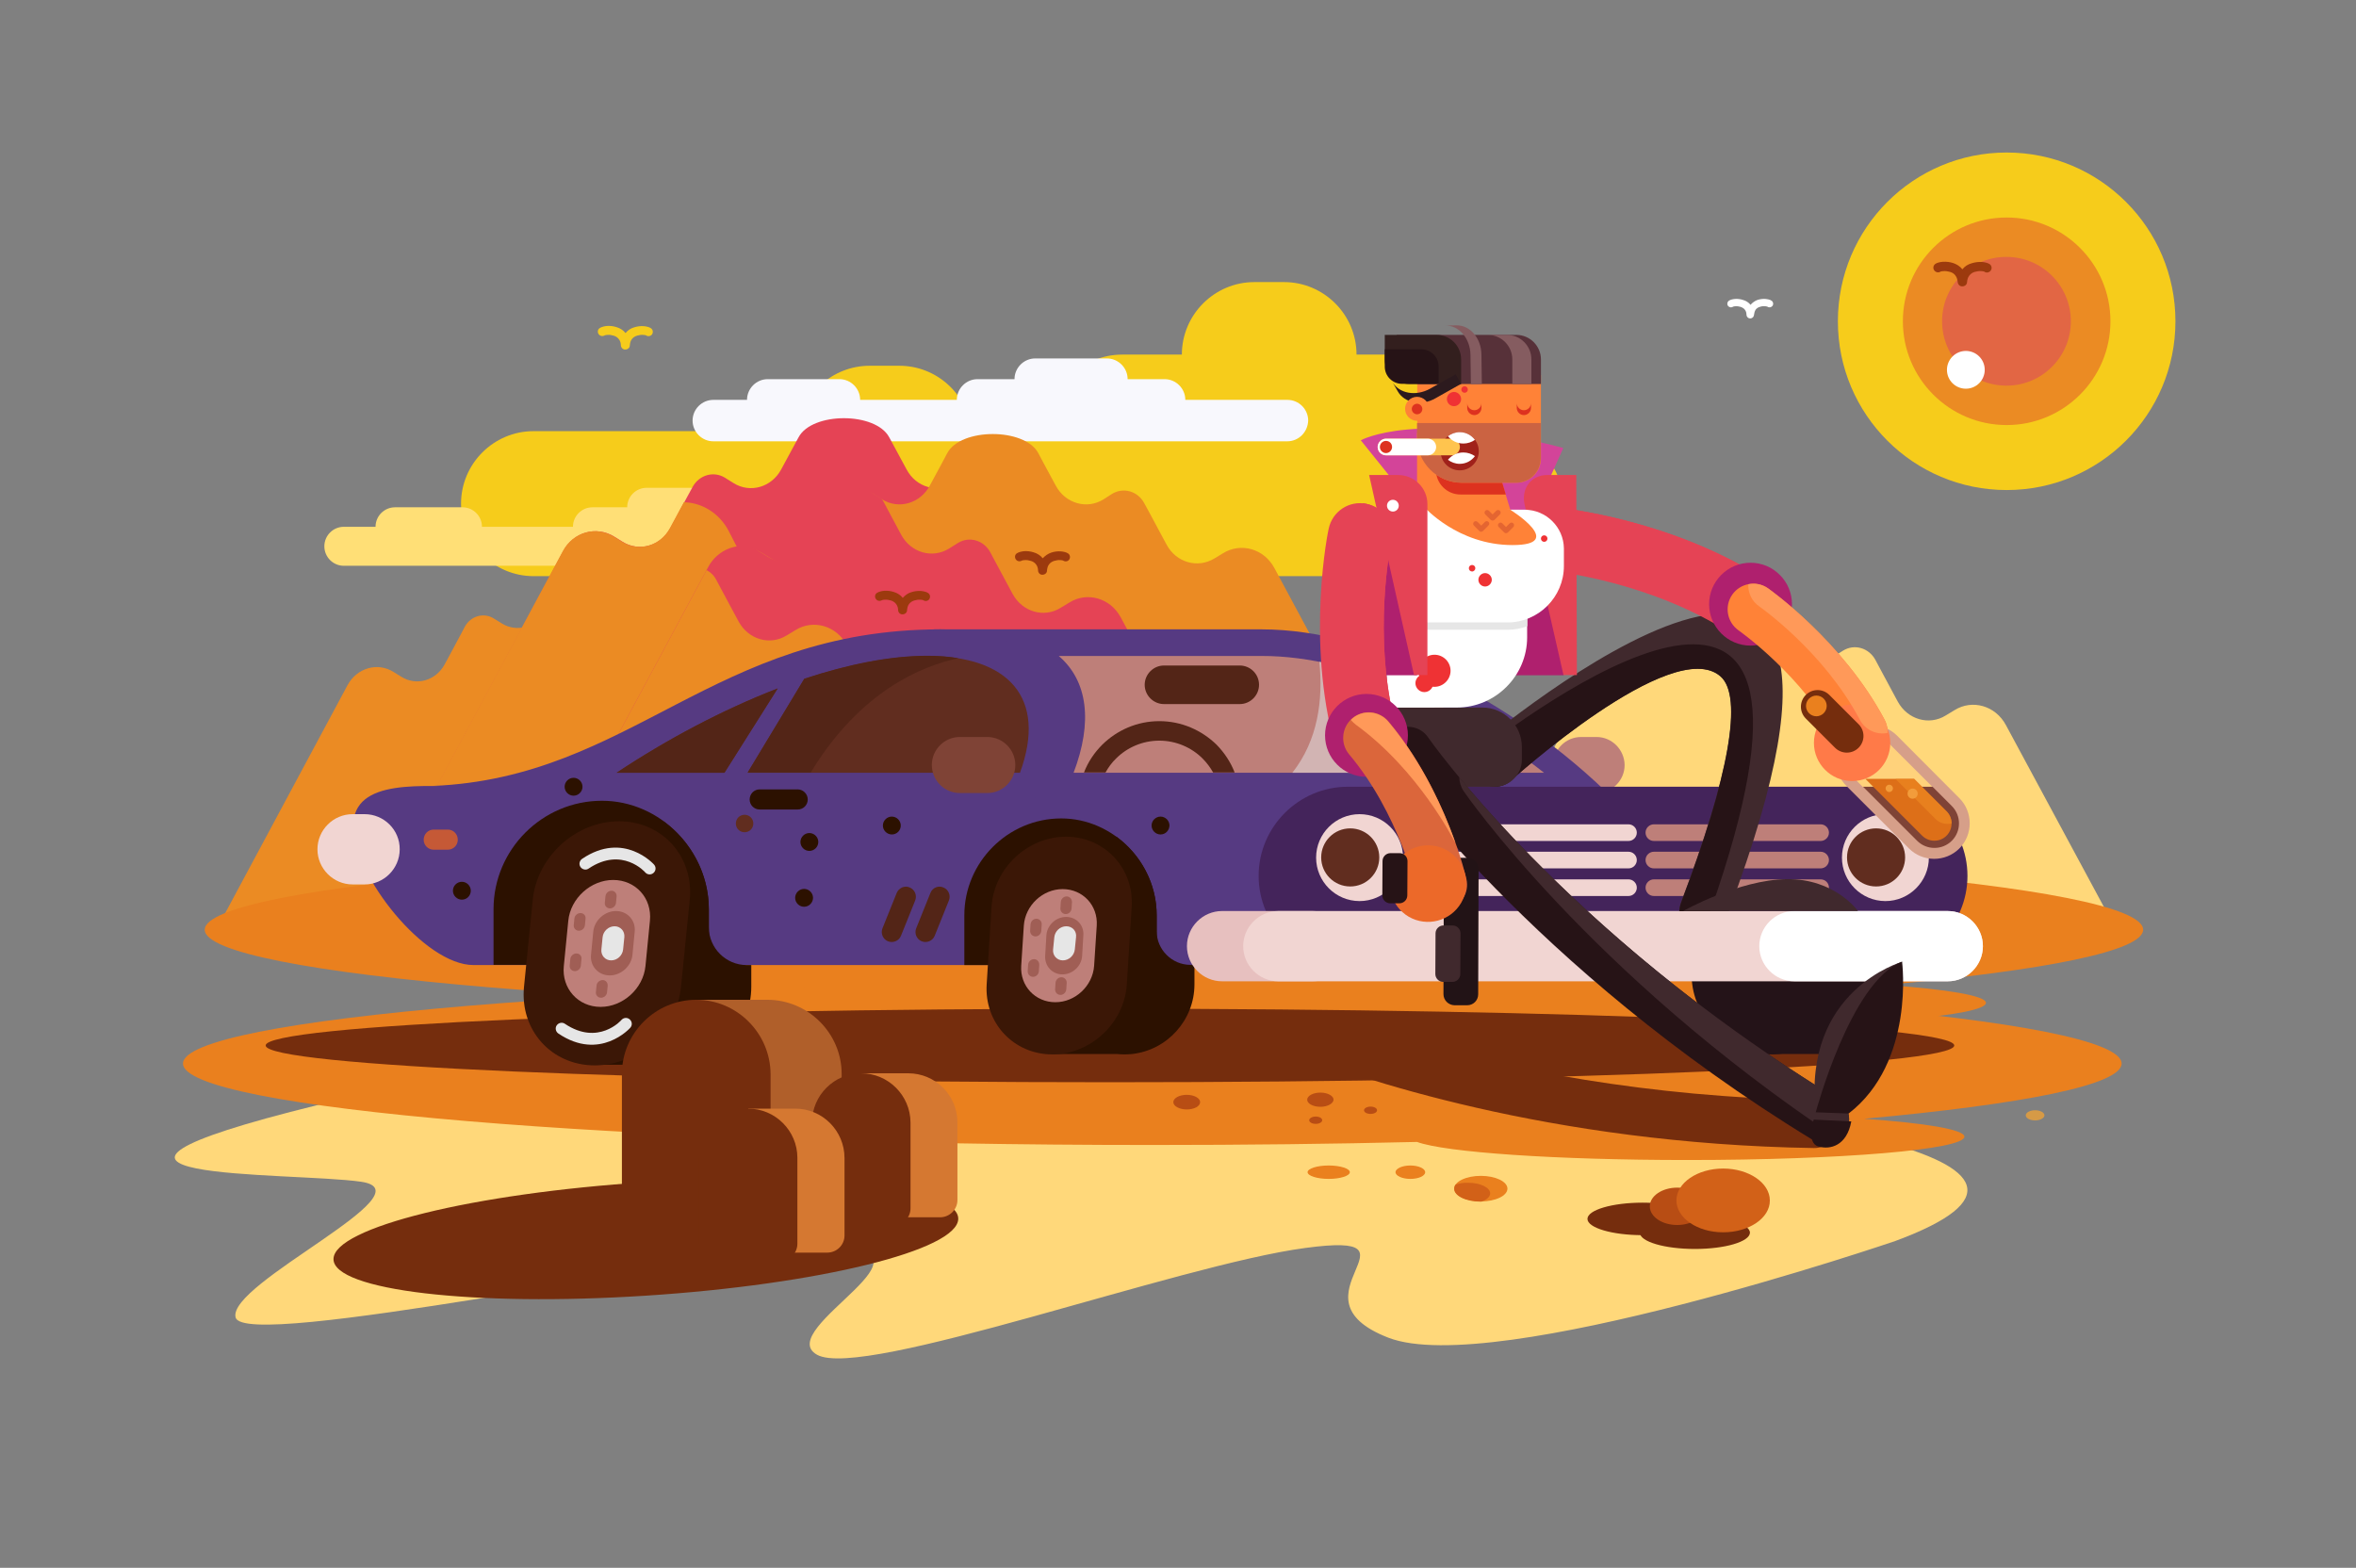 <?xml version="1.0" encoding="utf-8"?>
<!-- Generator: Adobe Illustrator 24.0.3, SVG Export Plug-In . SVG Version: 6.00 Build 0)  -->
<svg version="1.1" id="Layer_1" xmlns="http://www.w3.org/2000/svg" xmlns:xlink="http://www.w3.org/1999/xlink" x="0px" y="0px"
	 viewBox="0 0 1160 772" style="enable-background:new 0 0 1160 772;" xml:space="preserve">
<rect x="0" y="0" width="1160" height="772" fill="#808080" stroke="none"/>
<style type="text/css">
	.st0{fill-rule:evenodd;clip-rule:evenodd;fill:#FFD87A;}
	.st1{fill-rule:evenodd;clip-rule:evenodd;fill:#F6CC1B;}
	.st2{fill-rule:evenodd;clip-rule:evenodd;fill:#F8F8FD;}
	.st3{fill-rule:evenodd;clip-rule:evenodd;fill:#FFDF76;}
	.st4{fill-rule:evenodd;clip-rule:evenodd;fill:#752D0D;}
	.st5{fill-rule:evenodd;clip-rule:evenodd;fill:#EB8B23;}
	.st6{fill-rule:evenodd;clip-rule:evenodd;fill:#EA801E;}
	.st7{fill-rule:evenodd;clip-rule:evenodd;fill:#E54355;}
	.st8{fill-rule:evenodd;clip-rule:evenodd;fill:#BE7F79;}
	.st9{fill-rule:evenodd;clip-rule:evenodd;fill:#563A82;}
	.st10{fill-rule:evenodd;clip-rule:evenodd;fill:#D2B4B3;}
	.st11{fill-rule:evenodd;clip-rule:evenodd;fill:#241318;}
	.st12{fill-rule:evenodd;clip-rule:evenodd;fill:#44245B;}
	.st13{fill-rule:evenodd;clip-rule:evenodd;fill:#2C1100;}
	.st14{fill-rule:evenodd;clip-rule:evenodd;fill:#3B1706;}
	.st15{fill-rule:evenodd;clip-rule:evenodd;fill:#A05E55;}
	.st16{fill-rule:evenodd;clip-rule:evenodd;fill:#F1D5D2;}
	.st17{fill-rule:evenodd;clip-rule:evenodd;fill:#612D1F;}
	.st18{fill-rule:evenodd;clip-rule:evenodd;fill:#532517;}
	.st19{fill-rule:evenodd;clip-rule:evenodd;fill:#E7C0BF;}
	.st20{fill-rule:evenodd;clip-rule:evenodd;fill:#FFFFFF;}
	.st21{fill-rule:evenodd;clip-rule:evenodd;fill:#C55936;}
	.st22{fill-rule:evenodd;clip-rule:evenodd;fill:#E6E6E6;}
	.st23{fill-rule:evenodd;clip-rule:evenodd;fill:#40292D;}
	.st24{fill-rule:evenodd;clip-rule:evenodd;fill:#261316;}
	.st25{fill-rule:evenodd;clip-rule:evenodd;fill:#D34499;}
	.st26{fill-rule:evenodd;clip-rule:evenodd;fill:#AF206E;}
	.st27{fill-rule:evenodd;clip-rule:evenodd;fill:#FF8237;}
	.st28{fill-rule:evenodd;clip-rule:evenodd;fill:#DD321F;}
	.st29{fill-rule:evenodd;clip-rule:evenodd;fill:#CB6342;}
	.st30{fill-rule:evenodd;clip-rule:evenodd;fill:#A0211A;}
	.st31{fill-rule:evenodd;clip-rule:evenodd;fill:#FFC44E;}
	.st32{fill-rule:evenodd;clip-rule:evenodd;fill:#573139;}
	.st33{fill-rule:evenodd;clip-rule:evenodd;fill:#331F1E;}
	.st34{fill-rule:evenodd;clip-rule:evenodd;fill:#2C1A1E;}
	.st35{fill-rule:evenodd;clip-rule:evenodd;fill:#855C60;}
	.st36{fill-rule:evenodd;clip-rule:evenodd;fill:#E46531;}
	.st37{fill-rule:evenodd;clip-rule:evenodd;fill:#221316;}
	.st38{fill-rule:evenodd;clip-rule:evenodd;fill:#DB663B;}
	.st39{fill-rule:evenodd;clip-rule:evenodd;fill:#FF9959;}
	.st40{fill-rule:evenodd;clip-rule:evenodd;fill:#EC6929;}
	.st41{fill-rule:evenodd;clip-rule:evenodd;fill:#D26118;}
	.st42{fill-rule:evenodd;clip-rule:evenodd;fill:#D69A46;}
	.st43{fill-rule:evenodd;clip-rule:evenodd;fill:#B84D14;}
	.st44{fill-rule:evenodd;clip-rule:evenodd;fill:#B05F2A;}
	.st45{fill-rule:evenodd;clip-rule:evenodd;fill:#D57831;}
	.st46{fill-rule:evenodd;clip-rule:evenodd;fill:#EF3234;}
	.st47{fill-rule:evenodd;clip-rule:evenodd;fill:#9C3A0E;}
	.st48{fill-rule:evenodd;clip-rule:evenodd;fill:#E26644;}
	.st49{fill-rule:evenodd;clip-rule:evenodd;fill:#D69F89;}
	.st50{fill-rule:evenodd;clip-rule:evenodd;fill:#FFD27B;}
	.st51{fill-rule:evenodd;clip-rule:evenodd;fill:#7F4336;}
	.st52{fill-rule:evenodd;clip-rule:evenodd;fill:#DD6F18;}
	.st53{fill-rule:evenodd;clip-rule:evenodd;fill:#E8801E;}
	.st54{fill-rule:evenodd;clip-rule:evenodd;fill:#FF7A48;}
	.st55{fill-rule:evenodd;clip-rule:evenodd;fill:#F29C3B;}
</style>
<path class="st0" d="M1042.9,459.6H716.1l68.5-127.6c4.5-8.4,15.6-13.2,24.3-7.9c0.4,0.2,0.7,0.4,1,0.6l3.8,2.3l0.5,0.3
	c8.2,5.1,18.9,2.1,23.6-6.8l1.3-2.4l7.3-13.6l2.4-4.5c3.2-6,10.4-8.1,16-4.6l1.1,0.7l3.2,2c0.2,0.1,0.4,0.3,0.7,0.4
	c0.4,0.5,0.8,1.1,1.1,1.7l2.6,4.9l6,11.2c4.8,8.9,15.4,11.9,23.6,6.8l3.2-2l1.1-0.7c5.6-3.5,12.8-1.4,16,4.6l2.4,4.5l7.3,13.6
	l1.3,2.4c4.8,8.8,15.4,11.9,23.6,6.8l0.5-0.3l3.8-2.3c8.8-5.5,20.2-2.2,25.3,7.3L1042.9,459.6z"/>
<path class="st1" d="M769.7,248L769.7,248c0-19.6-16-35.7-35.6-35.7h-1.3c0-0.7,0.1-1.3,0.1-2v0c0-19.6-16.1-35.7-35.6-35.7h-29.4
	c0-19.6-16-35.7-35.7-35.7h-14.6c-19.6,0-35.7,16-35.7,35.7h-29.4c-19.6,0-35.6,16-35.6,35.7v0c0,0.7,0,1.3,0.1,2h-38.7
	c-1.7-18-17-32.2-35.5-32.2h-14.6c-18.5,0-33.8,14.2-35.5,32.2H262.7c-19.6,0-35.7,16-35.7,35.7v0c0,19.6,16.1,35.7,35.7,35.7h407.1
	c1.2,0,2.4-0.1,3.5-0.2c1.2,0.1,2.3,0.2,3.5,0.2h57.2C753.7,283.6,769.7,267.6,769.7,248z"/>
<path class="st2" d="M633.8,217.3H351.2c-5.6,0-10.2-4.6-10.2-10.2v0c0-5.6,4.6-10.2,10.2-10.2h16.6c0-5.6,4.6-10.2,10.2-10.2h35.3
	c5.6,0,10.2,4.6,10.2,10.2h47.6c0-5.6,4.6-10.2,10.2-10.2h18.2c0-5.6,4.6-10.2,10.2-10.2H545c5.6,0,10.2,4.6,10.2,10.2h18.2
	c5.6,0,10.2,4.6,10.2,10.2h50.3c5.6,0,10.2,4.6,10.2,10.2v0C643.9,212.8,639.4,217.3,633.8,217.3z"/>
<path class="st3" d="M435.1,278.6H169.3c-5.3,0-9.6-4.3-9.6-9.6v0c0-5.3,4.3-9.6,9.6-9.6h15.6c0-5.3,4.3-9.6,9.6-9.6h33.2
	c5.3,0,9.6,4.3,9.6,9.6h44.8c0-5.3,4.3-9.6,9.6-9.6h17.1c0-5.3,4.3-9.6,9.6-9.6h33.2c5.3,0,9.6,4.3,9.6,9.6h17.1
	c5.3,0,9.6,4.3,9.6,9.6h47.3c5.3,0,9.6,4.3,9.6,9.6v0C444.6,274.3,440.3,278.6,435.1,278.6z"/>
<path class="st0" d="M933.1,611.1c0,0-197.8,67.6-249.5,47.6c-51.7-20,21.7-52.6-40.9-44.2c-62.6,8.3-217.8,65.1-240.4,52.6
	c-22.5-12.5,69.8-54.6,3.2-51.9c-66.6,2.7-285.3,50.2-289.5,33.5c-4.2-16.7,96-61.8,61.8-66.8c-34.2-5-175.1,0.1-21.3-37.8
	C310.3,506.1,1150,531,933.1,611.1z"/>
<path class="st4" d="M834.5,615c-14.9,0-27.1-3.6-27.1-8c0-4.4,12.2-8,27.1-8s27.1,3.6,27.1,8C861.5,611.4,849.4,615,834.5,615z"/>
<path class="st5" d="M348.4,305.2l1-0.6c5-3.1,11.5-1.2,14.4,4.1l2.2,4l6.6,12.3l1.2,2.2c4.3,7.9,13.8,10.7,21.2,6.1l0.5-0.3
	l3.4-2.1c7.9-4.9,18.2-2,22.7,6.5L483,452c-210.8,0-162.7,0-373.4,0l61.5-114.6c4.6-8.5,14.8-11.5,22.7-6.5l3.4,2.1l0.5,0.3
	c7.4,4.6,16.9,1.8,21.2-6.1l1.2-2.2l6.6-12.3l2.1-4c2.9-5.4,9.4-7.3,14.4-4.1l1,0.6l2.9,1.8c7.4,4.6,16.9,1.8,21.2-6.1l5.4-10.1
	l2.4-4.4c6.1-11.3,34.4-11.3,40.5,0l2.4,4.4l5.4,10.1c4.3,8,13.8,10.7,21.2,6.1L348.4,305.2z"/>
<path class="st6" d="M578,417.7c-263.6,0-477.2,18-477.2,40.1c0,22.1,213.7,40.1,477.2,40.1c45.2,0,88.9-0.5,130.3-1.5
	c13.8,5.1,68.1,8.9,133.1,8.9c75.3,0,136.4-5.1,136.4-11.5c0-3.5-19.2-6.7-49.4-8.8c78.7-7.2,126.8-16.7,126.8-27.2
	C1055.2,435.6,841.6,417.7,578,417.7z"/>
<path class="st7" d="M472.6,235.9l1.1-0.7c5.5-3.4,12.7-1.4,15.9,4.6l2.4,4.4l7.3,13.5l1.3,2.4c4.7,8.8,15.2,11.8,23.4,6.7l0.5-0.3
	l3.7-2.3c8.7-5.4,20-2.2,25.1,7.2l67.8,126.3c-232.3,0-179.3,0-411.6,0l67.8-126.3c5-9.4,16.3-12.6,25.1-7.2l3.7,2.3l0.5,0.3
	c8.2,5.1,18.7,2,23.4-6.7l1.3-2.4l7.3-13.5l2.4-4.4c3.2-5.9,10.3-8,15.9-4.6l1.1,0.7l3.2,2c8.2,5.1,18.7,2,23.4-6.7l6-11.1l2.6-4.8
	c6.7-12.5,37.9-12.5,44.6,0l2.6,4.8l6,11.1c4.7,8.8,15.2,11.8,23.4,6.7L472.6,235.9z"/>
<path class="st5" d="M428.8,397.7H209.3l67.8-126.3c5-9.4,16.3-12.6,25.1-7.2l3.7,2.3l0.5,0.3c8.2,5.1,18.7,2,23.4-6.7l1.3-2.4
	l5.6-10.4c8.8,0.2,17.3,5.2,22,14L428.8,397.7z"/>
<path class="st5" d="M546.4,243.9l1.1-0.7c5.6-3.4,12.7-1.4,15.9,4.6l2.4,4.4l7.3,13.6l1.3,2.4c4.7,8.8,15.3,11.8,23.5,6.8l0.5-0.3
	l3.8-2.3c8.8-5.4,20.1-2.2,25.2,7.2l68.2,126.9c-233.5,0-180.2,0-413.7,0l68.2-126.9c5.1-9.4,16.4-12.7,25.2-7.2l3.8,2.3l0.5,0.3
	c8.2,5.1,18.8,2,23.5-6.8l1.3-2.4l7.3-13.6l2.4-4.4c3.2-6,10.4-8,15.9-4.6l1.1,0.7l3.2,2c8.2,5.1,18.8,2,23.5-6.8l6-11.1l2.6-4.9
	c6.7-12.5,38.1-12.5,44.8,0l2.6,4.9l6,11.1c4.7,8.8,15.3,11.9,23.5,6.8L546.4,243.9z"/>
<path class="st7" d="M607.1,406.6H280.2L348.8,279c4.5-8.4,15.6-13.2,24.3-7.9c0.4,0.2,0.7,0.4,1,0.6l3.8,2.3l0.5,0.3
	c8.2,5.1,18.9,2.1,23.6-6.8l1.3-2.4l7.3-13.6l2.4-4.5c3.2-6,10.4-8.1,16-4.6l1.1,0.7l3.2,2c0.2,0.1,0.4,0.3,0.7,0.4
	c0.4,0.5,0.8,1.1,1.1,1.7l2.6,4.9l6,11.2c4.8,8.9,15.4,11.9,23.6,6.8l3.2-2l1.1-0.7c5.6-3.5,12.8-1.4,16,4.6l2.4,4.5l7.3,13.6
	l1.3,2.4c4.8,8.8,15.4,11.9,23.6,6.8l0.5-0.3l3.8-2.3c8.8-5.5,20.2-2.2,25.3,7.3L607.1,406.6z"/>
<path class="st5" d="M464.9,406.6H280.2l67.7-125.9c2,1.1,3.7,2.7,4.8,4.9l2.4,4.5l7.3,13.6l1.3,2.4c4.8,8.8,15.4,11.9,23.6,6.8
	l0.5-0.3l3.8-2.3c8.8-5.5,20.2-2.2,25.3,7.3L464.9,406.6z"/>
<path class="st4" d="M318,582.1c-85,5.5-153.8,22.4-153.8,37.9c0,15.4,68.9,23.5,153.8,18c85-5.5,153.8-22.4,153.8-37.9
	C471.9,584.7,403,576.6,318,582.1z"/>
<path class="st8" d="M786.1,362.9h-7.6c-7.6,0-13.8,6.2-13.8,13.8v0c0,7.6,6.2,13.8,13.8,13.8h7.6c7.6,0,13.8-6.2,13.8-13.8v0
	C799.8,369.1,793.6,362.9,786.1,362.9z"/>
<path class="st9" d="M621.2,309.9c55.3,0,124.3,34.8,173.4,83.7H580.4h-27.2H419.1l40.8-83.7H621.2z"/>
<path class="st8" d="M760.2,380.5H528.6c9.5-25,7-45.2-7.3-57.5h99.8C668.2,322.9,720.6,349.2,760.2,380.5z"/>
<path class="st10" d="M692.2,380.5h-55.9c12.6-16,15.2-35.8,13.3-54.6c19.2,3.8,38.6,11,57.2,20.4
	C703.6,359.7,698.4,371,692.2,380.5z"/>
<path class="st6" d="M567.3,483.6c-263.6,0-477.2,17.9-477.2,40.1c0,22.1,213.7,40.1,477.2,40.1c45.2,0,88.9-0.5,130.4-1.5
	c13.8,5.1,68.1,8.9,133.1,8.9c75.3,0,136.4-5.1,136.4-11.5c0-3.5-19.2-6.7-49.4-8.8c78.7-7.2,126.8-16.7,126.8-27.2
	C1044.6,501.5,830.9,483.6,567.3,483.6z"/>
<path class="st4" d="M546.5,532.9c-229,0-415.7-8.1-415.7-18.1c0-10,186.7-18.1,415.7-18.1c229,0,415.7,8.1,415.7,18.1
	C962.2,524.8,775.5,532.9,546.5,532.9z"/>
<path class="st11" d="M927.7,475.1l1.2,9.6c2.2,17.7-9.4,32.4-26.4,34.3v0h0c-1.2,0.1-2.5,0.2-3.8,0.2l0,0c-1.3,0-2.6-0.1-3.8-0.2
	h-22.8l-1.6-12.3c-5.7-6-9.7-13.7-10.7-22l-4.8-38.2c-1.1-8.3,1-16,5.2-22l-1.6-12.5h22.6c13,8.7,22.7,22.9,24.7,38.7l1,7.8
	c1.2,9.1,9.6,16.6,18.7,16.6H927.7z"/>
<path class="st11" d="M858.6,412L858.6,412c-19,0-32.6,15.5-30.2,34.5l4.8,38.2c2.4,19,19.9,34.5,38.9,34.5h0
	c19,0,32.6-15.5,30.2-34.5l-4.8-38.2C895.1,427.5,877.6,412,858.6,412z"/>
<path class="st9" d="M917.7,387.4H233.1c-24.1,0-59.2-4.7-59.2,19.4l0,0c0,24.1,35,68.4,59.2,68.4h684.5c24.1,0,43.9-19.7,43.9-43.9
	l0,0C961.5,407.1,941.8,387.4,917.7,387.4z"/>
<path class="st12" d="M924.8,387.4H663.6c-24.1,0-43.9,19.7-43.9,43.9l0,0c0,24.1,19.7,43.9,43.9,43.9h261.2
	c24.1,0,43.9-19.7,43.9-43.9l0,0C968.7,407.1,948.9,387.4,924.8,387.4z"/>
<path class="st13" d="M522.5,403c-26.2,0-47.7,21.5-47.7,47.7v24.5h94.7v-24.5C569.5,424.7,548,403,522.5,403L522.5,403L522.5,403z"
	/>
<path class="st13" d="M588.1,475.1v9.6c0,17.7-13.5,32.4-30.7,34.3v0h0c-1.2,0.1-2.5,0.2-3.8,0.2l0,0c-1.3,0-2.5-0.1-3.8-0.2H518
	v-12.3c-5-6,1.1-13.7,1.1-22v-38.2c0-8.3,3-16,8-22V412h22.6c11.9,8.7,19.8,22.9,19.8,38.7v7.8c0,9.1,7.5,16.6,16.6,16.6H588.1z"/>
<path class="st14" d="M524.9,412L524.9,412c-19,0-35.5,15.5-36.7,34.5l-2.4,38.2c-1.2,19,13.3,34.5,32.3,34.5h0
	c19,0,35.5-15.5,36.7-34.5l2.4-38.2C558.4,427.5,543.8,412,524.9,412z"/>
<path class="st8" d="M523.2,437.8L523.2,437.8c-9.9,0-18.4,8.1-19.1,17.9l-1.3,19.9c-0.6,9.9,6.9,17.9,16.8,17.9h0
	c9.9,0,18.4-8.1,19.1-17.9l1.3-19.9C540.6,445.8,533.1,437.8,523.2,437.8z"/>
<path class="st15" d="M524.9,451.5L524.9,451.5c-5,0-9.4,4.1-9.7,9.1l-0.6,10.1c-0.3,5,3.5,9.1,8.5,9.1h0c5,0,9.4-4.1,9.7-9.1
	l0.6-10.1C533.8,455.6,530,451.5,524.9,451.5z"/>
<path class="st13" d="M296.4,394.3c-29.4,0-53.4,24-53.4,53.4v27.4h106v-27.4C349,418.6,324.9,394.3,296.4,394.3L296.4,394.3
	L296.4,394.3z"/>
<path class="st13" d="M369.9,475.1v10.8c0,19.8-15.1,36.3-34.4,38.4v0h0c-1.4,0.2-2.8,0.2-4.3,0.2l0,0c-1.4,0-2.9-0.1-4.2-0.2h-34.2
	v-13.8c-5.6-6.7-8.9-15.3-8.9-24.6v-42.8c0-9.3,3.4-17.9,8.9-24.6v-14h34c13.3,9.8,22.2,25.7,22.2,43.3v8.8
	c0,10.2,8.4,18.6,18.6,18.6H369.9z"/>
<path class="st14" d="M304.8,404.4L304.8,404.4c-21.3,0-40.4,17.4-42.5,38.7l-4.3,42.8c-2.1,21.3,13.5,38.7,34.8,38.7h0
	c21.3,0,40.4-17.4,42.5-38.7l4.3-42.8C341.7,421.8,326.1,404.4,304.8,404.4z"/>
<path class="st8" d="M301.9,433.3L301.9,433.3c-11,0-21,9-22.1,20.1l-2.2,22.3c-1.1,11,7,20.1,18.1,20.1h0c11,0,21-9,22.1-20.1
	l2.2-22.3C321.1,442.3,313,433.3,301.9,433.3z"/>
<path class="st15" d="M303.3,448.6L303.3,448.6c-5.6,0-10.7,4.6-11.2,10.2l-1.1,11.3c-0.6,5.6,3.6,10.2,9.2,10.2h0
	c5.6,0,10.7-4.6,11.2-10.2l1.1-11.3C313.1,453.2,308.9,448.6,303.3,448.6z"/>
<path class="st15" d="M525.2,441.4L525.2,441.4c-1.5,0-2.8,1.2-2.9,2.8l-0.2,3.1c-0.1,1.5,1.1,2.8,2.6,2.8h0c1.5,0,2.8-1.2,2.9-2.8
	l0.2-3.1C527.8,442.7,526.7,441.4,525.2,441.4z"/>
<path class="st15" d="M522.6,481.2L522.6,481.2c-1.5,0-2.8,1.2-2.9,2.8l-0.2,3.1c-0.1,1.5,1.1,2.8,2.6,2.8h0c1.5,0,2.8-1.2,2.9-2.8
	l0.2-3.1C525.3,482.5,524.1,481.2,522.6,481.2z"/>
<path class="st15" d="M509.1,472.3L509.1,472.3c-1.5,0-2.8,1.2-2.9,2.8l-0.2,3.1c-0.1,1.5,1.1,2.8,2.6,2.8l0,0
	c1.5,0,2.8-1.2,2.9-2.8l0.2-3.1C511.7,473.5,510.6,472.3,509.1,472.3z"/>
<path class="st15" d="M510.3,452.4L510.3,452.4c-1.5,0-2.8,1.2-2.9,2.8l-0.2,3.1c-0.1,1.5,1.1,2.8,2.6,2.8l0,0
	c1.5,0,2.8-1.2,2.9-2.8l0.2-3.1C513,453.7,511.8,452.4,510.3,452.4z"/>
<path class="st15" d="M301.1,438.6L301.1,438.6c-1.5,0-2.9,1.2-3,2.8l-0.3,3.1c-0.2,1.5,1,2.8,2.5,2.8l0,0c1.5,0,2.9-1.2,3-2.8
	l0.3-3.1C303.7,439.9,302.6,438.6,301.1,438.6z"/>
<path class="st15" d="M296.7,482.6L296.7,482.6c-1.5,0-2.9,1.2-3,2.8l-0.3,3.1c-0.2,1.5,1,2.8,2.5,2.8l0,0c1.5,0,2.9-1.2,3-2.8
	l0.3-3.1C299.3,483.8,298.2,482.6,296.7,482.6z"/>
<path class="st15" d="M283.8,469.5L283.8,469.5c-1.5,0-2.9,1.2-3,2.8l-0.3,3.1c-0.2,1.5,1,2.8,2.5,2.8h0c1.5,0,2.9-1.2,3-2.8
	l0.3-3.1C286.5,470.7,285.4,469.5,283.8,469.5z"/>
<path class="st15" d="M285.8,449.6L285.8,449.6c-1.5,0-2.9,1.2-3,2.8l-0.3,3.1c-0.2,1.5,1,2.8,2.5,2.8l0,0c1.5,0,2.9-1.2,3-2.8
	l0.3-3.1C288.5,450.8,287.3,449.6,285.8,449.6z"/>
<path class="st16" d="M928.3,443.7c-11.8,0-21.4-9.6-21.4-21.4c0-11.8,9.6-21.4,21.4-21.4c11.8,0,21.4,9.6,21.4,21.4
	C949.7,434,940.1,443.7,928.3,443.7z"/>
<path class="st17" d="M923.7,436.5c-7.9,0-14.3-6.4-14.3-14.3c0-7.9,6.4-14.3,14.3-14.3c7.9,0,14.3,6.4,14.3,14.3
	C938,430.1,931.6,436.5,923.7,436.5z"/>
<path class="st16" d="M669.4,443.7c-11.8,0-21.4-9.6-21.4-21.4c0-11.8,9.6-21.4,21.4-21.4c11.8,0,21.4,9.6,21.4,21.4
	C690.9,434,681.2,443.7,669.4,443.7z"/>
<path class="st17" d="M664.8,436.5c-7.9,0-14.3-6.4-14.3-14.3c0-7.9,6.4-14.3,14.3-14.3c7.9,0,14.3,6.4,14.3,14.3
	C679.1,430.1,672.7,436.5,664.8,436.5z"/>
<path class="st8" d="M896.4,405.9h-82.1c-2.2,0-4.1,1.8-4.1,4.1v0c0,2.2,1.8,4.1,4.1,4.1h82.1c2.2,0,4.1-1.8,4.1-4.1v0
	C900.5,407.8,898.7,405.9,896.4,405.9z"/>
<path class="st8" d="M896.4,419.4h-82.1c-2.2,0-4.1,1.8-4.1,4.1v0c0,2.2,1.8,4.1,4.1,4.1h82.1c2.2,0,4.1-1.8,4.1-4.1v0
	C900.5,421.3,898.7,419.4,896.4,419.4z"/>
<path class="st8" d="M896.4,433h-82.1c-2.2,0-4.1,1.8-4.1,4.1v0c0,2.2,1.8,4.1,4.1,4.1h82.1c2.2,0,4.1-1.8,4.1-4.1v0
	C900.5,434.8,898.7,433,896.4,433z"/>
<path class="st16" d="M712,405.9h89.8c2.2,0,4.1,1.8,4.1,4.1v0c0,2.2-1.8,4.1-4.1,4.1H712c-2.2,0-4.1-1.8-4.1-4.1v0
	C707.9,407.8,709.8,405.9,712,405.9z"/>
<path class="st16" d="M712,419.4h89.8c2.2,0,4.1,1.8,4.1,4.1v0c0,2.2-1.8,4.1-4.1,4.1H712c-2.2,0-4.1-1.8-4.1-4.1v0
	C707.9,421.3,709.8,419.4,712,419.4z"/>
<path class="st16" d="M712,433h89.8c2.2,0,4.1,1.8,4.1,4.1v0c0,2.2-1.8,4.1-4.1,4.1H712c-2.2,0-4.1-1.8-4.1-4.1v0
	C707.9,434.8,709.8,433,712,433z"/>
<path class="st9" d="M463.1,309.9C351.1,309.9,311,383,213,387l29,3.8l267.5,2.7C534.6,344.7,518.4,309.9,463.1,309.9z"/>
<path class="st17" d="M502.2,380.5c13.6-37.2-6-57.5-45.5-57.5c-18.5,0-39.2,4.2-60.7,11.3l-27.9,46.2H502.2L502.2,380.5z
	 M303.6,380.5c25-16.6,52.4-31.1,79.3-41.5l-26.2,41.5H303.6z"/>
<path class="st18" d="M399.1,380.5c24.6-40.6,55.3-52.7,72.8-56.4c-4.7-0.8-9.7-1.2-15.2-1.2c-18.5,0-39.2,4.2-60.7,11.3l-27.9,46.2
	H399.1L399.1,380.5z M303.6,380.5c25-16.6,52.4-31.1,79.3-41.5l-26.2,41.5H303.6z"/>
<path class="st18" d="M610.4,327.7h-37.3c-5.2,0-9.5,4.3-9.5,9.5l0,0c0,5.2,4.3,9.5,9.5,9.5h37.3c5.2,0,9.5-4.3,9.5-9.5l0,0
	C619.9,331.9,615.6,327.7,610.4,327.7z"/>
<path class="st18" d="M570.8,355.1c-11,0-20.9,4.5-28.1,11.6c-3.9,3.9-7,8.5-9,13.7h10.6c1.4-2.5,3.1-4.9,5.2-6.9
	c5.4-5.4,13-8.8,21.3-8.8c8.3,0,15.9,3.4,21.3,8.8c2,2,3.8,4.4,5.2,6.9h10.6c-2-5.2-5.1-9.8-8.9-13.7l0,0
	C591.7,359.6,581.8,355.1,570.8,355.1z"/>
<path class="st16" d="M179.5,400.9h-5.9c-9.5,0-17.3,7.8-17.3,17.3v0c0,9.5,7.8,17.3,17.3,17.3h5.9c9.5,0,17.3-7.8,17.3-17.3v0
	C196.9,408.7,189.1,400.9,179.5,400.9z"/>
<path class="st13" d="M392.7,388.7H374c-2.7,0-4.9,2.2-4.9,5v0c0,2.7,2.2,4.9,4.9,4.9h18.8c2.7,0,4.9-2.2,4.9-4.9v0
	C397.7,390.9,395.4,388.7,392.7,388.7z"/>
<path class="st17" d="M366.6,409.8c-2.4,0-4.3-1.9-4.3-4.3c0-2.4,1.9-4.3,4.3-4.3c2.4,0,4.3,1.9,4.3,4.3
	C370.9,407.9,369,409.8,366.6,409.8z"/>
<path class="st19" d="M646.3,448.6h-44.6c-9.5,0-17.3,7.8-17.3,17.3v0c0,9.5,7.8,17.3,17.3,17.3h44.6c9.5,0,17.3-7.8,17.3-17.3v0
	C663.6,456.4,655.8,448.6,646.3,448.6z"/>
<path class="st16" d="M959,448.6H629.4c-9.5,0-17.3,7.8-17.3,17.3v0c0,9.5,7.8,17.3,17.3,17.3H959c9.5,0,17.3-7.8,17.3-17.3v0
	C976.3,456.4,968.5,448.6,959,448.6z"/>
<path class="st20" d="M959,448.6h-75.5c-9.5,0-17.3,7.8-17.3,17.3v0c0,9.5,7.8,17.3,17.3,17.3H959c9.5,0,17.3-7.8,17.3-17.3v0
	C976.3,456.4,968.5,448.6,959,448.6z"/>
<path class="st21" d="M220.5,408.5h-7c-2.7,0-4.9,2.2-4.9,5v0c0,2.7,2.2,4.9,4.9,4.9h7c2.7,0,4.9-2.2,4.9-4.9v0
	C225.4,410.7,223.2,408.5,220.5,408.5z"/>
<path class="st18" d="M458.1,439.7l-7,17.4c-1,2.5,0.2,5.4,2.7,6.4l0,0c2.5,1,5.4-0.2,6.4-2.7l7-17.4c1-2.5-0.2-5.4-2.7-6.4h0
	C462,435.9,459.1,437.1,458.1,439.7z"/>
<path class="st18" d="M441.5,439.7l-7,17.4c-1,2.5,0.2,5.4,2.7,6.4l0,0c2.5,1,5.4-0.2,6.4-2.7l7-17.4c1-2.5-0.2-5.4-2.7-6.4h0
	C445.5,435.9,442.6,437.1,441.5,439.7z"/>
<path class="st22" d="M317.7,429.6c1.1,1.2,2.9,1.3,4.1,0.2c1.2-1.1,1.3-2.9,0.2-4.1c0,0-14.8-16.7-35.4-2.8c-1.3,0.9-1.7,2.7-0.8,4
	c0.9,1.3,2.7,1.7,4,0.8C306.3,416.6,317.7,429.5,317.7,429.6z"/>
<path class="st22" d="M306,502.2c1.1-1.2,2.9-1.3,4.1-0.2c1.2,1.1,1.3,2.9,0.2,4.1c0,0-14.8,16.7-35.4,2.8c-1.3-0.9-1.7-2.7-0.8-4
	c0.9-1.3,2.7-1.7,4-0.8C294.6,515.2,306,502.3,306,502.2z"/>
<path class="st22" d="M302.6,456.1L302.6,456.1c-3,0-5.6,2.4-5.9,5.4l-0.6,6c-0.3,3,1.9,5.4,4.8,5.4h0c3,0,5.6-2.4,5.9-5.4l0.6-6
	C307.7,458.5,305.5,456.1,302.6,456.1z"/>
<path class="st22" d="M525,456.1L525,456.1c-3,0-5.6,2.4-5.9,5.4l-0.6,6c-0.3,3,1.9,5.4,4.8,5.4h0c3,0,5.6-2.4,5.9-5.4l0.6-6
	C530.2,458.5,528,456.1,525,456.1z"/>
<path class="st23" d="M728.5,366.5c-5,4.2-5.7,11.6-1.5,16.6c4.2,5,11.6,5.7,16.6,1.5c0.3-0.3,79.7-72.1,103.4-51.6
	c11.4,9.8,4.2,49.3-19.4,111.5c-0.5,1.4-0.8,2.8-0.8,4.2h24.4C952.9,177.4,729.2,365.9,728.5,366.5z"/>
<path class="st24" d="M724.6,372.9c-0.8,3.5,0,7.2,2.5,10.2c4.2,5,11.6,5.7,16.6,1.5c0.3-0.3,79.7-72.1,103.4-51.6
	c11.4,9.8,4.2,49.3-19.4,111.5c-0.5,1.4-0.8,2.8-0.8,4.2h15.2C918,233.1,767,340,724.6,372.9z"/>
<path class="st23" d="M729.9,348.4h-48.1v19.5c0,10.7,8.8,19.5,19.5,19.5H736c7.3,0,13.3-6,13.3-13.3v-6.1
	C749.4,357.2,740.6,348.4,729.9,348.4z"/>
<path class="st4" d="M634,517.3c33,13.1,128.5,46,259.1,48c6.5,0.1,12.1-5.1,12.4-11.6c0.3-6.5-4.7-11.9-11.2-12
	c-84.3-1.3-153.1-15.7-199.1-28.9v5L634,517.3z"/>
<path class="st24" d="M703,362.9c-3.7-5.3-11.1-6.6-16.4-2.9c-5.3,3.7-6.6,11.1-2.9,16.4c0.2,0.3,69.5,99.9,208.8,184.9
	c5.6,3.4,12.8,1.6,16.2-3.9c3.4-5.6,1.6-12.8-3.9-16.2C769.6,458.7,703.2,363.2,703,362.9z"/>
<path class="st23" d="M905.3,560.9c1.3-0.9,2.5-2.1,3.4-3.6c3.4-5.6,1.6-12.8-3.9-16.2C807,481.5,745.2,415,718.5,382.7
	c0,2.3,0.7,4.7,2.1,6.8C720.7,389.7,781.9,478.8,905.3,560.9z"/>
<path class="st23" d="M828.7,448.6c0,0,27.3-15.4,51-15.7c23.8-0.3,35.1,15.7,35.1,15.7H828.7z"/>
<path class="st24" d="M911.5,552.2l-18.5-0.9c0,0-3.7,11.5,2.2,13.2C901.1,566.3,909.3,564.2,911.5,552.2z"/>
<path class="st23" d="M928.3,500.8c0.4-2.3,8.2-27.2,8.2-27.2s-49.1,13.9-42.5,74.3L928.3,500.8z"/>
<path class="st24" d="M936.5,473.5c0,0,6.5,49.5-26.3,74.8l-16.2-0.6C894,547.8,911.1,483.3,936.5,473.5z"/>
<path class="st25" d="M769.7,220.6l-16.1,36l-53.2-2L670,216.8C670,216.8,697.7,201.4,769.7,220.6z"/>
<path class="st7" d="M768,250.1c-8.6-0.9-16.4,5.4-17.3,14c-0.9,8.6,5.4,16.4,14,17.2c0.1,0,47.8,4.8,87.6,30.7
	c7.3,4.7,17,2.7,21.7-4.6c4.7-7.3,2.7-17-4.6-21.7C823.3,255.6,768.2,250.1,768,250.1z"/>
<path class="st7" d="M768,250.1c-2.1-0.2-4.1,0-5.9,0.5c1.6,6.1,6.9,10.9,13.6,11.6c0.1,0,47.8,4.8,87.6,30.7
	c4,2.6,8.7,3.1,12.9,1.9c-1-3.6-3.2-6.9-6.6-9.1C823.3,255.6,768.2,250.1,768,250.1z"/>
<path class="st26" d="M769.9,251h-21.8c-12,0-21.7,9.8-21.7,21.8v59.7h43.5V251z"/>
<path class="st7" d="M761.8,233.9h14.3l0.3,98.5h-6.6l-19.2-84.2C749,240.3,754,233.9,761.8,233.9z"/>
<path class="st20" d="M752,251h-69.3v97.4h34.6c19,0,34.6-15.6,34.6-34.6V251z"/>
<path class="st22" d="M682.7,254.6v55.5h59.5c3.4,0,6.8-0.6,9.8-1.8v-53.7c-0.4,0-0.8,0-1.2,0H682.7z"/>
<polygon class="st27" points="732.8,215.2 697.7,213.2 697.7,251 743.6,251 "/>
<path class="st28" d="M732.8,215.2l-25.8-1.4v17.6c0,6.7,5.4,12.1,12.1,12.1h22.3L732.8,215.2z"/>
<path class="st27" d="M758.7,184.7h-60.9v31.1c0,12,9.9,21.9,21.9,21.9h26.9c6.7,0,12.1-5.4,12.1-12.1V184.7z"/>
<path class="st29" d="M697.7,208.3v7.5c0,12,9.9,21.9,21.9,21.9h26.9c6.7,0,12.1-5.4,12.1-12.1v-17.3H697.7z"/>
<path class="st28" d="M753.8,198.5v2.4c0,1.9-1.6,3.5-3.5,3.5h0c-1.9,0-3.5-1.6-3.5-3.5v-2.4c0,1.9,1.6,3.5,3.5,3.5h0
	C752.2,202,753.8,200.4,753.8,198.5z"/>
<path class="st28" d="M729.4,198.5v2.4c0,1.9-1.6,3.5-3.5,3.5h0c-1.9,0-3.5-1.6-3.5-3.5v-2.4c0,1.9,1.6,3.5,3.5,3.5h0
	C727.8,202,729.4,200.4,729.4,198.5z"/>
<path class="st30" d="M718.7,212.8c5.2,0,9.4,4.2,9.4,9.4c0,5.2-4.2,9.4-9.4,9.4c-5.2,0-9.4-4.2-9.4-9.4
	C709.3,217,713.5,212.8,718.7,212.8z"/>
<path class="st31" d="M682.4,216h32.3c2.2,0,4.1,1.8,4.1,4.1v0c0,2.2-1.8,4.1-4.1,4.1h-32.3c-2.2,0-4.1-1.8-4.1-4.1v0
	C678.3,217.9,680.2,216,682.4,216z"/>
<path class="st20" d="M682.4,216H703c2.2,0,4.1,1.8,4.1,4.1v0c0,2.2-1.8,4.1-4.1,4.1h-20.6c-2.2,0-4.1-1.8-4.1-4.1v0
	C678.3,217.9,680.2,216,682.4,216z"/>
<path class="st28" d="M682.4,217.1L682.4,217.1c1.7,0,3,1.3,3,3v0c0,1.6-1.3,3-3,3h0c-1.6,0-3-1.3-3-3v0
	C679.4,218.5,680.7,217.1,682.4,217.1z"/>
<path class="st20" d="M718.7,212.8c3.1,0,5.8,1.5,7.5,3.8c-1.6,1.1-3.6,1.8-5.7,1.8c-3.1,0-5.8-1.4-7.6-3.6
	C714.5,213.6,716.5,212.8,718.7,212.8z"/>
<path class="st20" d="M718.7,228.4c3.1,0,5.8-1.5,7.5-3.8c-1.6-1.1-3.6-1.8-5.7-1.8c-3.1,0-5.8,1.4-7.6,3.6
	C714.5,227.6,716.5,228.4,718.7,228.4z"/>
<path class="st32" d="M746.6,164.9h-58.9V177c0,6.7,5.4,12.1,12.1,12.1h58.9V177C758.7,170.3,753.2,164.9,746.6,164.9z"/>
<path class="st33" d="M707.3,164.9h-25.5V177c0,6.7,5.4,12.1,12.1,12.1h25.5V177C719.4,170.3,714,164.9,707.3,164.9z"/>
<path class="st34" d="M688.2,192.7l-2.7-4.7c3.3,5.8,11.6,7.3,18.6,3.4l12.6-7.1l2.7,4.7l-12.6,7.1
	C699.9,200.1,691.5,198.5,688.2,192.7z"/>
<path class="st24" d="M699.8,172h-18v8.5c0,4.7,3.8,8.5,8.5,8.5h18v-8.5C708.4,175.8,704.5,172,699.8,172z"/>
<path class="st35" d="M741.9,164.9h-9.4c6.7,0,12.1,5.4,12.1,12.1v12.1h9.4V177C754,170.3,748.6,164.9,741.9,164.9z"/>
<path class="st27" d="M697.7,207.2c-3.2,0-5.9-2.6-5.9-5.9c0-3.2,2.6-5.9,5.9-5.9c3.2,0,5.9,2.6,5.9,5.9
	C703.6,204.6,701,207.2,697.7,207.2z"/>
<path class="st28" d="M697.7,204c-1.4,0-2.6-1.2-2.6-2.6c0-1.4,1.2-2.6,2.6-2.6s2.6,1.2,2.6,2.6C700.3,202.8,699.2,204,697.7,204z"
	/>
<path class="st35" d="M717.1,160.2l-5.4,0.1c6.7-0.1,12.2,6.4,12.3,14.4l0.2,14.5l5.4-0.1l-0.2-14.5
	C729.3,166.5,723.8,160.1,717.1,160.2z"/>
<path class="st20" d="M750.7,251h-68v55.5h59.5c15.3,0,27.8-12.5,27.8-27.8v-8.6C769.9,259.6,761.3,251,750.7,251z"/>
<path class="st26" d="M697.7,251H676c-12,0-21.8,9.8-21.8,21.8v59.7h43.5V251z"/>
<path class="st27" d="M737.2,249.6l6.4,1.4c0,0,28,17.4,1.1,17.4c-27,0-43.5-18.8-43.5-18.8L737.2,249.6z"/>
<path class="st36" d="M745.1,257.7L745.1,257.7c-0.5-0.5-1.3-0.5-1.8,0l-1.8,1.8l-1.8-1.8c-0.5-0.5-1.3-0.5-1.8,0l0,0
	c-0.5,0.5-0.5,1.3,0,1.8l2.7,2.7c0.1,0.1,0.3,0.2,0.5,0.3l0,0l0,0l0,0l0,0l0,0l0,0l0,0l0,0l0,0l0,0l0,0c0.4,0.1,0.9,0,1.3-0.3
	l2.7-2.7C745.6,259,745.6,258.2,745.1,257.7z"/>
<path class="st36" d="M732.9,257L732.9,257c-0.5-0.5-1.3-0.5-1.8,0l-1.8,1.8l-1.8-1.8c-0.5-0.5-1.3-0.5-1.8,0l0,0
	c-0.5,0.5-0.5,1.3,0,1.8l2.7,2.7c0.1,0.1,0.3,0.2,0.4,0.3l0,0l0,0l0,0l0,0l0,0l0,0l0,0l0,0l0,0l0,0l0,0c0.4,0.1,0.9,0,1.3-0.3
	l2.7-2.7C733.4,258.3,733.4,257.5,732.9,257z"/>
<path class="st36" d="M738.5,251.5L738.5,251.5c-0.5-0.5-1.3-0.5-1.8,0l-1.8,1.8l-1.8-1.8c-0.5-0.5-1.3-0.5-1.8,0l0,0
	c-0.5,0.5-0.5,1.3,0,1.8l2.7,2.7c0.1,0.1,0.3,0.2,0.5,0.3l0,0l0,0l0,0l0,0l0,0l0,0l0,0l0,0l0,0l0,0l0,0c0.4,0.1,0.9,0,1.3-0.3
	l2.7-2.7C739,252.9,739,252,738.5,251.5z"/>
<path class="st7" d="M654.2,260.3c1.8-8.5,10.1-14,18.6-12.2c8.5,1.8,14,10.1,12.2,18.6c0,0.1-9.9,47,2.7,92.8
	c2.3,8.4-2.6,17-11,19.3c-8.4,2.3-17-2.6-19.3-11C642.7,314.7,654.1,260.4,654.2,260.3z"/>
<path class="st7" d="M671,247.8c0.6,0.1,1.2,0.1,1.8,0.3c8.5,1.8,14,10.1,12.2,18.6c0,0.1-9.6,45.5,2.1,90.5
	c-5.3-1.3-9.8-5.4-11.3-11.1C664.7,306.1,668.4,265.6,671,247.8z"/>
<path class="st26" d="M861.9,317.9c-11.3,0-20.4-9.2-20.4-20.4c0-11.3,9.2-20.4,20.4-20.4c11.3,0,20.4,9.2,20.4,20.4
	C882.3,308.7,873.2,317.9,861.9,317.9z"/>
<path class="st27" d="M870.5,289.7c-5.7-4-13.6-2.6-17.6,3.1c-4,5.7-2.6,13.6,3.1,17.6c0.1,0.1,31.7,22.1,49.5,55.8
	c3.3,6.2,10.9,8.5,17.1,5.3c6.2-3.3,8.5-10.9,5.3-17.1C907.1,315.3,870.6,289.8,870.5,289.7z"/>
<path class="st26" d="M672.8,382.5c-11.3,0-20.4-9.2-20.4-20.4c0-11.3,9.2-20.4,20.4-20.4c11.3,0,20.4,9.2,20.4,20.4
	C693.2,373.4,684,382.5,672.8,382.5z"/>
<path class="st37" d="M722.6,422.4l-6.3,0c-3,0-5.4,2.4-5.4,5.4l-0.2,61.7c0,3,2.4,5.4,5.4,5.5l6.3,0c3,0,5.4-2.4,5.4-5.4l0.2-61.7
	C728,424.8,725.6,422.4,722.6,422.4z"/>
<path class="st38" d="M722,432.8c1.6,6.8-2.7,13.6-9.5,15.1c-6.8,1.6-13.6-2.7-15.1-9.5c0-0.1-8.5-37.7-33.1-66.9
	c-4.5-5.3-3.8-13.3,1.5-17.8c5.3-4.5,13.3-3.8,17.8,1.5C712.2,389.3,722,432.7,722,432.8z"/>
<path class="st39" d="M665.1,354.5c0.2-0.2,0.5-0.5,0.7-0.7c5.3-4.5,13.3-3.8,17.8,1.6c17,20.2,27.4,43.8,33,59.6
	c-0.3-0.4-0.5-0.9-0.8-1.3c-0.1-0.1-17.4-34.5-48.3-56.9C666.6,356.1,665.8,355.3,665.1,354.5z"/>
<path class="st40" d="M712.6,418.8c-9-5.2-20.5-2.2-25.8,6.8c-5.2,9-2.2,20.5,6.8,25.8c9,5.2,20.5,2.2,25.8-6.8
	C724.6,435.6,721.6,424,712.6,418.8z"/>
<path class="st24" d="M680.7,424l-0.1,16.9c0,2.1,1.7,3.9,3.9,3.9l4.5,0c2.1,0,3.9-1.7,3.9-3.9L693,424c0-2.1-1.7-3.9-3.9-3.9
	l-4.5,0C682.5,420.1,680.7,421.8,680.7,424z"/>
<path class="st23" d="M706.8,459.6l-0.1,20c0,2.1,1.7,3.9,3.9,3.9l4.5,0c2.1,0,3.9-1.7,3.9-3.9l0.1-20c0-2.1-1.7-3.9-3.9-3.9l-4.5,0
	C708.6,455.7,706.8,457.4,706.8,459.6z"/>
<path class="st6" d="M654.2,580.5c-5.7,0-10.4-1.5-10.4-3.3c0-1.8,4.7-3.3,10.4-3.3c5.7,0,10.4,1.5,10.4,3.3
	C664.6,579,659.9,580.5,654.2,580.5z"/>
<path class="st6" d="M694.4,580.5c-4,0-7.3-1.5-7.3-3.3c0-1.8,3.3-3.3,7.3-3.3c4,0,7.3,1.5,7.3,3.3
	C701.7,579,698.5,580.5,694.4,580.5z"/>
<path class="st6" d="M729.1,591.6c-7.2,0-13.1-2.8-13.1-6.3c0-3.5,5.9-6.3,13.1-6.3c7.2,0,13.1,2.8,13.1,6.3
	C742.2,588.8,736.3,591.6,729.1,591.6z"/>
<path class="st41" d="M716.7,583.3c-0.5,0.6-0.7,1.3-0.7,2.1c0,3.5,5.9,6.3,13.1,6.3l0.3,0c2.6-0.9,4.3-2.4,4.3-4.1
	c0-2.8-4.8-5.2-10.8-5.2C720.6,582.3,718.5,582.7,716.7,583.3z"/>
<path class="st4" d="M808.7,608.2c-14.9,0-27.1-3.6-27.1-8c0-4.4,12.2-8,27.1-8c14.9,0,27.1,3.6,27.1,8
	C835.8,604.6,823.6,608.2,808.7,608.2z"/>
<path class="st42" d="M1002,551.7c-2.5,0-4.6-1.1-4.6-2.5c0-1.4,2.1-2.5,4.6-2.5c2.5,0,4.6,1.1,4.6,2.5
	C1006.6,550.5,1004.6,551.7,1002,551.7z"/>
<path class="st43" d="M650.1,545c-3.6,0-6.5-1.6-6.5-3.5c0-1.9,2.9-3.5,6.5-3.5c3.6,0,6.5,1.6,6.5,3.5
	C656.5,543.4,653.6,545,650.1,545z"/>
<path class="st43" d="M674.8,548.5c-1.8,0-3.2-0.8-3.2-1.8c0-1,1.5-1.8,3.2-1.8c1.8,0,3.2,0.8,3.2,1.8
	C678,547.7,676.6,548.5,674.8,548.5z"/>
<path class="st43" d="M647.8,553.4c-1.8,0-3.2-0.8-3.2-1.8c0-1,1.5-1.8,3.2-1.8c1.8,0,3.2,0.8,3.2,1.8
	C651,552.6,649.6,553.4,647.8,553.4z"/>
<path class="st43" d="M584.3,546.3c-3.6,0-6.6-1.6-6.6-3.6c0-2,3-3.6,6.6-3.6s6.6,1.6,6.6,3.6C590.9,544.7,588,546.3,584.3,546.3z"
	/>
<path class="st44" d="M377.8,492.3L377.8,492.3h-35.1v26.2c-1,3.3-1.5,6.7-1.5,10.3v57.6c0,2.2,0.5,4.2,1.5,6v6.8H354h23.8h23.8
	c7,0,12.8-5.7,12.8-12.8v-57.6C414.4,508.8,397.9,492.3,377.8,492.3z"/>
<path class="st4" d="M342.8,492.3L342.8,492.3c-20.1,0-36.6,16.4-36.6,36.6v65.7c0,7,5.7,12.8,12.8,12.8h47.6
	c7,0,12.8-5.7,12.8-12.8v-65.7C379.3,508.8,362.9,492.3,342.8,492.3z"/>
<path class="st45" d="M447.2,528.5L447.2,528.5H424v17.4c-0.6,2.2-1,4.5-1,6.8v38.2c0,1.4,0.4,2.8,1,4v4.5h7.5h15.7h15.7
	c4.6,0,8.5-3.8,8.5-8.5v-38.2C471.4,539.3,460.5,528.5,447.2,528.5z"/>
<path class="st4" d="M424,528.5L424,528.5c-13.3,0-24.2,10.9-24.2,24.2V595c0,4.6,3.8,8.5,8.5,8.5h31.5c4.6,0,8.5-3.8,8.5-8.5v-42.3
	C448.2,539.3,437.3,528.5,424,528.5z"/>
<path class="st45" d="M391.6,545.9L391.6,545.9h-23.2v17.4c-0.6,2.2-1,4.5-1,6.8v38.2c0,1.4,0.4,2.8,1,4v4.5h7.5h15.7h15.7
	c4.7,0,8.5-3.8,8.5-8.4v-38.2C415.8,556.8,404.9,545.9,391.6,545.9z"/>
<path class="st4" d="M368.4,545.9L368.4,545.9c-13.3,0-24.2,10.9-24.2,24.2v42.3c0,4.6,3.8,8.5,8.5,8.5h31.5c4.6,0,8.4-3.8,8.4-8.5
	v-42.3C392.6,556.8,381.7,545.9,368.4,545.9z"/>
<path class="st43" d="M825.8,603.2c-7.5,0-13.5-4.1-13.5-9.2c0-5.1,6.1-9.2,13.5-9.2c7.5,0,13.5,4.1,13.5,9.2
	C839.3,599,833.3,603.2,825.8,603.2z"/>
<path class="st41" d="M848.4,606.8c-12.7,0-23-7.1-23-15.7c0-8.6,10.3-15.7,23-15.7c12.7,0,23,7.1,23,15.7
	C871.5,599.8,861.1,606.8,848.4,606.8z"/>
<path class="st46" d="M706.3,338.2c-4.3,0-7.9-3.5-7.9-7.9c0-4.3,3.5-7.9,7.9-7.9c4.3,0,7.9,3.5,7.9,7.9
	C714.2,334.6,710.6,338.2,706.3,338.2z"/>
<path class="st46" d="M701.3,340.8c-2.4,0-4.4-2-4.4-4.4c0-2.4,2-4.4,4.4-4.4c2.4,0,4.4,2,4.4,4.4
	C705.7,338.8,703.7,340.8,701.3,340.8z"/>
<path class="st7" d="M688.4,233.9h-14.3l22.1,98.5h6.6v-84.2C702.8,240.3,696.3,233.9,688.4,233.9z"/>
<path class="st20" d="M685.8,251.9c-1.6,0-2.9-1.3-2.9-2.9c0-1.6,1.3-2.9,2.9-2.9c1.6,0,2.9,1.3,2.9,2.9
	C688.7,250.6,687.4,251.9,685.8,251.9z"/>
<path class="st46" d="M731.2,288.8c-1.8,0-3.3-1.5-3.3-3.3c0-1.8,1.5-3.3,3.3-3.3c1.8,0,3.3,1.5,3.3,3.3
	C734.5,287.3,733,288.8,731.2,288.8z"/>
<path class="st46" d="M724.8,281.4c-0.9,0-1.6-0.7-1.6-1.6c0-0.9,0.7-1.6,1.6-1.6c0.9,0,1.6,0.7,1.6,1.6
	C726.4,280.6,725.7,281.4,724.8,281.4z"/>
<path class="st46" d="M760.3,266.8c-0.9,0-1.6-0.7-1.6-1.6s0.7-1.6,1.6-1.6c0.9,0,1.6,0.7,1.6,1.6S761.2,266.8,760.3,266.8z"/>
<path class="st1" d="M308,164c-1.1-1.4-2.7-2.4-4.4-2.9c-1.5-0.5-3.2-0.7-4.7-0.6c-1.1,0.1-2.7,0.4-3.7,1.1c-1,0.7-1.1,2.1-0.4,3
	c0.7,1,2.1,1.1,3,0.5c0.3-0.1,1-0.2,1.3-0.2c1-0.1,2.1,0.1,3.1,0.4c1,0.3,1.9,0.9,2.5,1.7c0.7,0.9,1,2,1,3.1c0.1,1.2,1.1,2.1,2.2,2
	h0c1.2,0,2.2-0.9,2.2-2c0.1-1.1,0.3-2.2,1-3.1c0.6-0.8,1.5-1.4,2.5-1.7c1-0.3,2.1-0.5,3.1-0.4c0.3,0,1.1,0.1,1.3,0.2
	c1,0.7,2.3,0.5,3-0.4c0.7-1,0.5-2.3-0.4-3c-0.9-0.7-2.5-1-3.7-1.1c-1.6-0.1-3.2,0.1-4.7,0.6C310.7,161.6,309.1,162.6,308,164z"/>
<path class="st47" d="M513.4,274.9c-1.1-1.4-2.7-2.4-4.4-2.9c-1.5-0.5-3.2-0.7-4.7-0.6c-1.1,0.1-2.7,0.4-3.7,1.1
	c-1,0.7-1.1,2.1-0.4,3c0.7,1,2.1,1.1,3,0.5c0.3-0.1,1-0.2,1.3-0.2c1-0.1,2.1,0.1,3.1,0.4c1,0.3,1.9,0.9,2.5,1.7c0.7,0.9,1,2,1,3.1
	c0.1,1.2,1.1,2.1,2.2,2h0c1.2,0,2.2-0.9,2.2-2c0.1-1.1,0.3-2.2,1-3.1c0.6-0.8,1.5-1.4,2.5-1.7c1-0.3,2.1-0.5,3.1-0.4
	c0.3,0,1.1,0.1,1.3,0.2c1,0.7,2.3,0.5,3-0.4c0.7-1,0.5-2.3-0.4-3c-0.9-0.7-2.5-1-3.7-1.1c-1.6-0.1-3.2,0.1-4.7,0.6
	C516.1,272.6,514.6,273.6,513.4,274.9z"/>
<path class="st47" d="M444.5,294.4c-1.1-1.4-2.7-2.4-4.4-2.9c-1.5-0.5-3.2-0.7-4.7-0.6c-1.1,0.1-2.7,0.4-3.7,1.1
	c-1,0.7-1.1,2.1-0.4,3c0.7,1,2.1,1.1,3,0.5c0.3-0.1,1-0.2,1.3-0.2c1-0.1,2.1,0.1,3.1,0.4c1,0.3,1.9,0.9,2.5,1.7c0.7,0.9,1,2,1,3.1
	c0.1,1.2,1.1,2.1,2.2,2h0c1.2,0,2.2-0.9,2.2-2c0.1-1.1,0.3-2.2,1-3.1c0.6-0.8,1.5-1.4,2.5-1.7c1-0.3,2.1-0.5,3.1-0.4
	c0.3,0,1.1,0.1,1.3,0.2c1,0.7,2.3,0.5,3-0.4c0.7-1,0.5-2.3-0.4-3c-0.9-0.7-2.5-1-3.7-1.1c-1.6-0.1-3.2,0.1-4.7,0.6
	C447.2,292,445.7,293,444.5,294.4z"/>
<path class="st1" d="M904.9,158.2c0,45.9,37.2,83.1,83.1,83.1c45.9,0,83.1-37.2,83.1-83.1c0-45.9-37.2-83.1-83.1-83.1
	C942.1,75.1,904.9,112.3,904.9,158.2z"/>
<path class="st5" d="M936.9,158.2c0,28.2,22.9,51.1,51.1,51.1c28.2,0,51.1-22.9,51.1-51.1c0-28.2-22.9-51.1-51.1-51.1
	C959.7,107.1,936.9,130,936.9,158.2z"/>
<path class="st48" d="M956.2,158.2c0,17.5,14.2,31.7,31.7,31.7c17.5,0,31.7-14.2,31.7-31.7c0-17.5-14.2-31.7-31.7-31.7
	C970.4,126.4,956.2,140.7,956.2,158.2z"/>
<path class="st20" d="M958.6,182.1c0,5.2,4.2,9.3,9.3,9.3c5.2,0,9.3-4.2,9.3-9.3c0-5.2-4.2-9.3-9.3-9.3
	C962.8,172.8,958.6,177,958.6,182.1z"/>
<path class="st46" d="M721.1,193.4c-0.9,0-1.6-0.7-1.6-1.6c0-0.9,0.7-1.6,1.6-1.6c0.9,0,1.6,0.7,1.6,1.6
	C722.7,192.7,722,193.4,721.1,193.4z"/>
<path class="st46" d="M715.9,200c-2,0-3.5-1.6-3.5-3.5c0-2,1.6-3.5,3.5-3.5s3.5,1.6,3.5,3.5C719.4,198.4,717.8,200,715.9,200z"/>
<path class="st47" d="M966.2,132.6c-1.2-1.5-2.8-2.5-4.6-3.1c-1.6-0.5-3.3-0.7-5-0.6c-1.2,0.1-2.9,0.4-3.8,1.1
	c-1,0.8-1.2,2.2-0.4,3.2c0.8,1,2.2,1.2,3.1,0.5c0.3-0.1,1.1-0.2,1.4-0.2c1.1-0.1,2.2,0.1,3.3,0.4c1,0.3,2,0.9,2.6,1.8
	c0.7,0.9,1,2.1,1.1,3.2c0.1,1.2,1.1,2.2,2.3,2.1h0c1.2,0,2.3-0.9,2.3-2.1c0.1-1.2,0.4-2.3,1.1-3.2c0.7-0.9,1.6-1.5,2.6-1.8
	c1-0.3,2.2-0.5,3.3-0.4c0.3,0,1.1,0.1,1.4,0.2c1,0.8,2.4,0.6,3.2-0.4c0.8-1,0.6-2.4-0.4-3.2c-1-0.7-2.6-1-3.8-1.1
	c-1.6-0.1-3.4,0.1-5,0.6C969,130.1,967.4,131.1,966.2,132.6z"/>
<path class="st20" d="M861.9,150.1c-1-1.2-2.2-2-3.7-2.4c-1.2-0.4-2.6-0.6-3.9-0.5c-1,0.1-2.3,0.3-3.1,0.9c-0.8,0.6-1,1.7-0.4,2.5
	c0.6,0.8,1.7,1,2.5,0.4c0.2-0.1,0.9-0.2,1.1-0.2c0.9-0.1,1.8,0.1,2.6,0.3c0.8,0.3,1.6,0.7,2.1,1.4c0.6,0.7,0.8,1.7,0.8,2.6
	c0.1,1,0.9,1.7,1.8,1.7h0c1,0,1.8-0.7,1.9-1.7c0.1-0.9,0.3-1.8,0.8-2.6c0.5-0.7,1.3-1.2,2.1-1.4c0.8-0.3,1.7-0.4,2.6-0.3
	c0.3,0,0.9,0.1,1.1,0.2c0.8,0.6,1.9,0.4,2.5-0.4c0.6-0.8,0.4-1.9-0.4-2.5c-0.8-0.6-2.1-0.8-3.1-0.9c-1.3-0.1-2.7,0.1-3.9,0.5
	C864.2,148.1,862.9,148.9,861.9,150.1z"/>
<path class="st13" d="M439.1,410.9c-2.4,0-4.4-2-4.4-4.4c0-2.4,2-4.4,4.4-4.4c2.4,0,4.4,2,4.4,4.4
	C443.5,409,441.5,410.9,439.1,410.9z"/>
<path class="st13" d="M395.9,446.5c-2.4,0-4.4-2-4.4-4.4c0-2.4,2-4.4,4.4-4.4c2.4,0,4.4,2,4.4,4.4
	C400.3,444.5,398.3,446.5,395.9,446.5z"/>
<path class="st13" d="M398.5,419c-2.4,0-4.4-2-4.4-4.4c0-2.4,2-4.4,4.4-4.4s4.4,2,4.4,4.4C402.9,417,400.9,419,398.5,419z"/>
<path class="st13" d="M571.4,410.9c-2.4,0-4.4-2-4.4-4.4c0-2.4,2-4.4,4.4-4.4c2.4,0,4.4,2,4.4,4.4
	C575.7,409,573.8,410.9,571.4,410.9z"/>
<path class="st13" d="M282.4,391.8c-2.4,0-4.4-2-4.4-4.4c0-2.4,2-4.4,4.4-4.4c2.4,0,4.4,2,4.4,4.4
	C286.8,389.8,284.8,391.8,282.4,391.8z"/>
<path class="st13" d="M227.4,443c-2.4,0-4.4-2-4.4-4.4c0-2.4,2-4.4,4.4-4.4c2.4,0,4.4,2,4.4,4.4C231.8,441,229.9,443,227.4,443z"/>
<path class="st49" d="M909.1,362.2L909.1,362.2c-6.8,6.8-6.8,18,0,24.8l30.8,30.8c6.8,6.8,18,6.8,24.8,0l0,0c6.8-6.8,6.8-18,0-24.8
	L934,362.2C927.1,355.4,916,355.4,909.1,362.2z"/>
<path class="st50" d="M913,366.1c4.7-4.7,12.4-4.7,17.1,0l21.3,21.3h-34.3l-4.2-4.2C908.3,378.5,908.3,370.8,913,366.1z"/>
<path class="st51" d="M951.5,387.4l9.5,9.5c4.7,4.7,4.7,12.4,0,17.1c-4.7,4.7-12.4,4.7-17.1,0l-26.6-26.6H951.5z"/>
<path class="st52" d="M942.4,383.5l16,16c3.3,3.3,3.3,8.7,0,12c-3.3,3.3-8.7,3.3-12,0l-28-28H942.4z"/>
<path class="st53" d="M942.4,383.5l16,16c1.6,1.6,2.5,3.8,2.5,6c-2.8,0.6-5.8-0.1-7.9-2.2l-19.7-19.7H942.4z"/>
<path class="st54" d="M911.9,384.6c-10.4,0-18.8-8.5-18.8-18.8c0-10.4,8.5-18.8,18.8-18.8c10.4,0,18.8,8.5,18.8,18.8
	C930.7,376.2,922.3,384.6,911.9,384.6z"/>
<path class="st39" d="M870.5,289.7c-3-2.1-6.5-2.7-9.7-2c-0.2,4.2,1.7,8.4,5.4,10.9c0.1,0.1,31.7,22.1,49.5,55.8
	c2.7,5.1,8.3,7.6,13.7,6.5c0.1-2.2-0.4-4.4-1.5-6.5C907.1,315.3,870.6,289.8,870.5,289.7z"/>
<path class="st4" d="M889.1,342.2L889.1,342.2c-3.2,3.2-3.2,8.4,0,11.6l14.4,14.4c3.2,3.2,8.4,3.2,11.6,0l0,0
	c3.2-3.2,3.2-8.4,0-11.6l-14.4-14.4C897.5,339,892.3,339,889.1,342.2z"/>
<path class="st6" d="M894.3,352.7c-2.8,0-5.1-2.3-5.1-5.1c0-2.8,2.3-5.1,5.1-5.1c2.8,0,5.1,2.3,5.1,5.1
	C899.4,350.4,897.1,352.7,894.3,352.7z"/>
<path class="st55" d="M941.7,393.3c-1.4,0-2.5-1.1-2.5-2.5c0-1.4,1.1-2.5,2.5-2.5c1.4,0,2.5,1.1,2.5,2.5
	C944.2,392.2,943,393.3,941.7,393.3z"/>
<path class="st55" d="M930.2,390c-1,0-1.8-0.8-1.8-1.8c0-1,0.8-1.8,1.8-1.8c1,0,1.8,0.8,1.8,1.8C932,389.2,931.2,390,930.2,390z"/>
<path class="st51" d="M486.1,362.9h-13.5c-7.6,0-13.8,6.2-13.8,13.8v0c0,7.6,6.2,13.8,13.8,13.8h13.5c7.6,0,13.8-6.2,13.8-13.8v0
	C499.9,369.1,493.7,362.9,486.1,362.9z"/>
</svg>
